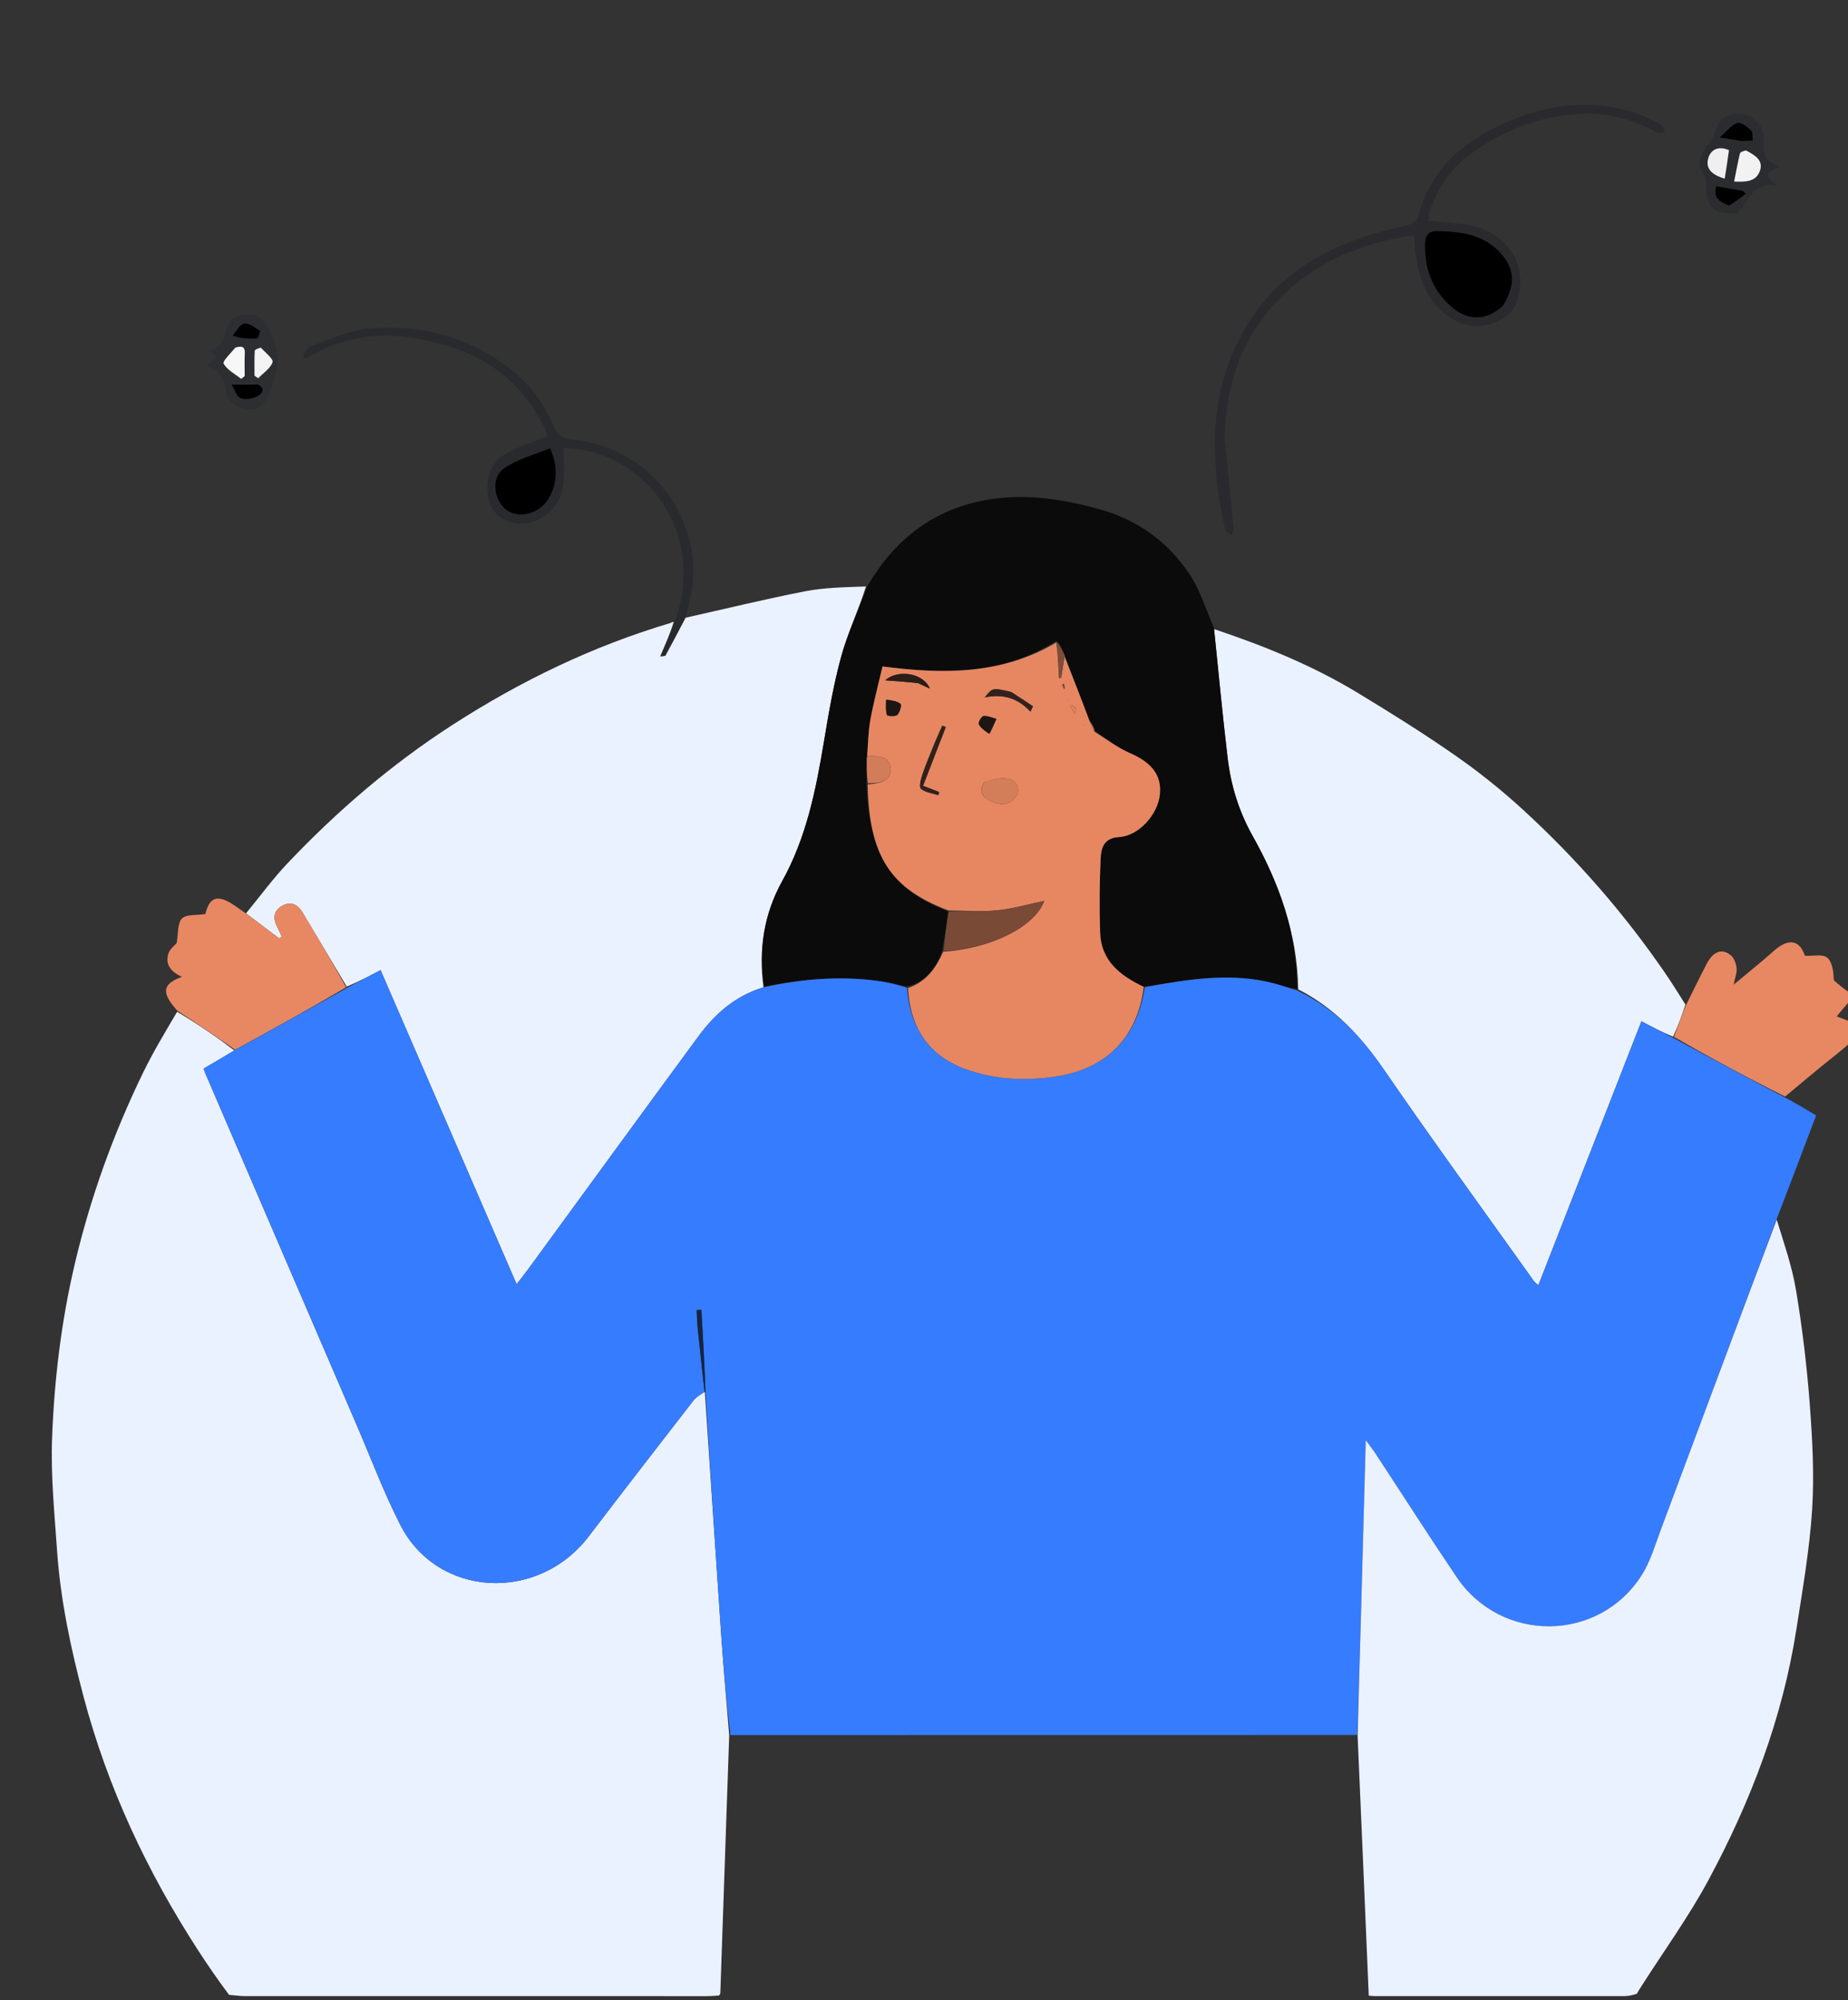 <svg xmlns="http://www.w3.org/2000/svg" xmlns:xlink="http://www.w3.org/1999/xlink" version="1.1" id="Layer_1" x="0px" y="0px" width="100%" viewBox="0 0 682 738" enable-background="new 0 0 682 738" xml:space="preserve">
<rect x="0" y="0" width="682" height="738" fill="#333333" stroke="none"/>
<path fill="none" opacity="1" stroke="none" d=" M60,739   C40.338,739 20.676,739 1.01,739   C1.007,493.062 1.007,247.123 1.007,1.092   C228.219,1.092 455.438,1.092 683,1.092   C683,122.357 683,243.715 682.701,365.83   C680.531,364.957 678.66,363.326 676.789,361.696   C676.635,358.715 676.321,355.108 674.354,353.355   C672.78,351.953 669.197,352.805 666.089,352.634   C664.171,346.847 660.085,345.959 654.574,350.888   C649.987,354.989 645.158,358.82 639.795,363.308   C640.316,360.679 641.052,358.915 640.887,357.24   C640.728,355.616 640.05,353.624 638.889,352.597   C635.705,349.781 632.327,350.913 629.95,355.437   C627.255,360.566 624.744,365.792 622.007,370.652   C619.417,366.557 617.056,362.728 614.513,359.024   C599.411,337.022 581.943,317.028 562.319,298.995   C554.436,291.751 546.007,284.986 537.229,278.859   C525.495,270.667 513.323,263.069 501.077,255.649   C484.426,245.558 466.468,238.268 448.021,231.718   C445.011,224.728 442.842,217.579 438.855,211.653   C430.871,199.788 419.802,191.768 405.692,187.865   C390.332,183.615 374.939,181.523 359.318,185.462   C341.847,189.867 329.129,200.725 319.546,216.013   C311.79,216.677 304.363,216.755 297.193,218.152   C282.396,221.034 267.735,224.62 253.059,227.53   C255.379,218.961 256.795,210.835 255.072,202.203   C250.681,180.203 233.361,164.398 211.383,162.197   C207.108,161.769 205.41,160.272 203.945,156.651   C200.385,147.846 194.498,140.637 186.908,135.023   C171.676,123.758 154.216,119.568 135.665,121.272   C128.484,121.931 121.536,125.396 114.565,127.821   C113.447,128.21 112.764,129.851 111.881,130.913   C112.144,131.45 112.406,131.987 112.669,132.524   C128.985,122.04 146.303,122.188 163.809,127.187   C181.837,132.334 194.864,143.421 202.284,160.915   C196.864,163.075 191.934,164.613 187.413,166.946   C181.209,170.148 179.274,175.843 180.031,182.53   C180.612,187.672 183.524,191.057 188.4,192.636   C196.833,195.369 206.832,188.521 207.885,178.999   C208.381,174.509 207.97,169.919 207.97,165.375   C237.057,165.438 261.331,196.022 248.615,229.141   C247.998,229.436 247.785,229.754 247.501,229.838   C218.779,238.378 192.108,251.246 166.956,267.477   C144.515,281.959 124.431,299.21 106.105,318.53   C100.614,324.318 95.877,330.821 90.493,336.843   C89.009,335.839 87.845,334.961 86.641,334.142   C80.235,329.786 77.296,330.968 75.787,337.24   C72.435,337.777 68.662,337.295 67.122,338.923   C65.442,340.701 65.83,344.433 65.198,347.975   C64.66,348.626 62.714,350.037 62.133,351.88   C60.833,355.996 63.275,358.67 67.126,360.415   C59.843,363.073 59.437,366.313 65.009,373.35   C60.838,381.003 56.507,388.176 52.856,395.68   C41.797,418.417 33.287,442.036 27.508,466.735   C22.583,487.787 20.038,509.102 19.223,530.561   C18.699,544.354 20.104,558.244 21.054,572.062   C22.313,590.371 26.121,608.201 30.825,625.964   C39.726,659.577 54.268,690.499 73.085,719.555   C76.665,725.085 80.411,730.508 83.607,735.982   C76.692,735.986 70.251,736.018 63.81,735.972   C61.648,735.956 59.716,736.03 60,739  M452.001,161.546   C452.013,117.839 483.984,91.45 521.827,86.911   C521.885,87.728 521.936,88.533 522.001,89.338   C522.805,99.292 524.87,108.683 533.045,115.57   C538.797,120.415 545.295,121.537 552.093,118.856   C559.024,116.122 561.171,110.234 561.038,103.113   C560.857,93.441 553.144,84.968 542.137,83.087   C537.287,82.258 532.339,82.001 527.109,81.45   C527.266,80.156 527.208,78.982 527.565,77.953   C530.457,69.627 535.072,62.545 542.261,57.199   C554.278,48.264 567.634,42.946 582.613,42.028   C592.801,41.404 602.344,43.765 611.283,48.726   C612.096,49.178 613.432,48.686 614.526,48.632   C613.995,47.75 613.675,46.484 612.895,46.055   C610.135,44.537 607.31,43.042 604.345,42.011   C588.142,36.375 572.184,38.231 556.793,44.768   C540.779,51.569 528.048,61.874 523.445,79.812   C523.114,81.103 521.301,82.493 519.893,82.939   C515.802,84.234 511.509,84.885 507.396,86.122   C488.763,91.724 472.521,101.009 461.662,117.72   C445.927,141.936 446.165,168.299 452.109,195.254   C452.306,196.145 453.724,196.766 454.572,197.512   C454.769,196.372 455.226,195.208 455.122,194.096   C454.136,183.569 453.054,173.052 452.001,161.546  M641.622,78.586   C643.425,76.006 645.061,73.284 647.099,70.906   C648.145,69.685 649.837,68.905 651.378,68.266   C652.191,67.93 653.307,68.326 656.098,68.513   C648.624,63.639 654.706,63.08 656.818,61.332   C651.468,59.53 650.222,57.326 650.909,51.579   C651.418,47.319 647.706,42.723 643.213,42.048   C638.095,41.279 634.266,43.869 632.993,48.576   C632.528,50.297 631.46,51.947 630.347,53.381   C627.794,56.672 625.605,59.866 628.606,64.064   C629.23,64.937 629.802,66.141 629.747,67.157   C629.256,76.188 632.044,79.181 641.622,78.586  M76.163,135.439   C81.865,136.625 82.909,140.775 83.771,145.818   C84.111,147.809 87.436,150.17 89.802,150.762   C95.843,152.273 98.209,148.631 100.309,142.705   C102.692,135.981 103.606,130.547 100.281,123.759   C98.054,119.214 96.608,116.051 91.589,116.016   C86.349,115.979 83.925,118.496 82.896,124.199   C82.62,125.725 81.042,127.111 79.829,128.33   C79.204,128.959 78.068,129.081 77.163,129.432   C78.008,130.094 78.854,130.757 80.099,131.733   C78.758,132.815 77.541,133.798 76.163,135.439  z"/>
<path fill="none" opacity="1" stroke="none" d=" M60.469,739   C59.716,736.03 61.648,735.956 63.81,735.972   C70.251,736.018 76.692,735.986 84.07,736.032   C86.825,736.222 88.643,736.488 90.46,736.489   C147.23,736.511 203.999,736.509 260.769,736.497   C262.376,736.497 263.984,736.35 265.336,736.284   C265.658,735.774 265.82,735.635 265.825,735.492   C266.928,703.733 268.02,671.974 269.573,640.189   C347.003,640.16 423.972,640.158 501.027,640.599   C502.45,672.723 503.788,704.404 505.136,736.328   C505.995,736.388 506.797,736.494 507.599,736.495   C538.224,736.505 568.85,736.512 599.475,736.484   C600.957,736.483 602.438,736.156 604.393,735.982   C613.671,735.986 622.48,735.838 631.274,736.125   C632.879,736.177 634.426,737.996 636,739   C444.312,739 252.625,739 60.469,739  z"/>
<path fill="none" opacity="1" stroke="none" d=" M636.469,739   C634.426,737.996 632.879,736.177 631.274,736.125   C622.48,735.838 613.671,735.986 604.511,735.647   C604.767,734.371 605.386,733.437 605.988,732.492   C614.207,719.601 623.242,707.149 630.473,693.726   C646.173,664.583 657.869,633.849 662.985,600.941   C665.255,586.338 667.82,571.707 668.757,556.993   C669.584,543.995 668.846,530.826 667.863,517.804   C666.812,503.863 665.121,489.929 662.836,476.137   C661.358,467.214 658.312,458.551 656.004,449.407   C660.767,436.558 665.497,424.074 670.241,411.551   C666.205,409.139 662.603,406.987 659.154,404.536   C663.409,400.789 667.467,397.288 671.623,393.907   C675.359,390.869 679.204,387.964 683,385   C683,503 683,621 683,739   C667.57,739 652.254,739 636.469,739  z"/>
<path fill="#E88862" opacity="1" stroke="none" d=" M683,384.556   C679.204,387.964 675.359,390.869 671.623,393.907   C667.467,397.288 663.409,400.789 658.793,404.587   C644.727,397.594 631.177,390.252 617.747,382.559   C619.295,378.464 620.724,374.721 622.153,370.977   C624.744,365.792 627.255,360.566 629.95,355.437   C632.327,350.913 635.705,349.781 638.889,352.597   C640.05,353.624 640.728,355.616 640.887,357.24   C641.052,358.915 640.316,360.679 639.795,363.308   C645.158,358.82 649.987,354.989 654.574,350.888   C660.085,345.959 664.171,346.847 666.089,352.634   C669.197,352.805 672.78,351.953 674.354,353.355   C676.321,355.108 676.635,358.715 676.789,361.696   C678.66,363.326 680.531,364.957 682.701,366.294   C683,367.067 683,368.133 682.718,369.311   C681.015,371.144 679.593,372.866 677.82,375.015   C679.744,375.752 681.372,376.376 683,377   C683,379.371 683,381.741 683,384.556  z"/>
<path fill="none" opacity="1" stroke="none" d=" M683,376.562   C681.372,376.376 679.744,375.752 677.82,375.015   C679.593,372.866 681.015,371.144 682.718,369.711   C683,372.042 683,374.083 683,376.562  z"/>
<path fill="#EBF2FF" opacity="1" stroke="none" d=" M269.112,640.215   C268.02,671.974 266.928,703.733 265.825,735.492   C265.82,735.635 265.658,735.774 265.336,736.284   C263.984,736.35 262.376,736.497 260.769,736.497   C203.999,736.509 147.23,736.511 90.46,736.489   C88.643,736.488 86.825,736.222 84.544,736.03   C80.411,730.508 76.665,725.085 73.085,719.555   C54.268,690.499 39.726,659.577 30.825,625.964   C26.121,608.201 22.313,590.371 21.054,572.062   C20.104,558.244 18.699,544.354 19.223,530.561   C20.038,509.102 22.583,487.787 27.508,466.735   C33.287,442.036 41.797,418.417 52.856,395.68   C56.507,388.176 60.838,381.003 65.366,373.318   C72.846,377.743 79.817,382.53 86.495,387.559   C82.505,389.963 78.809,392.125 75.146,394.267   C75.452,395.127 75.592,395.602 75.786,396.053   C94.374,439.244 112.959,482.436 131.56,525.622   C136.884,537.983 141.627,550.645 147.728,562.612   C161.423,589.472 198.499,591.475 217.303,566.812   C230.109,550.016 243.04,533.315 255.996,516.634   C257.006,515.334 258.654,514.531 260.023,513.528   C260.04,513.56 260.078,513.622 260.144,514.071   C262.214,544.512 264.173,574.507 266.246,604.493   C267.07,616.41 268.149,628.308 269.112,640.215  z"/>
<path fill="#EBF2FF" opacity="1" stroke="none" d=" M253.019,227.916   C267.735,224.62 282.396,221.034 297.193,218.152   C304.363,216.755 311.79,216.677 319.584,216.378   C316.804,225.226 312.854,233.509 310.454,242.219   C307.599,252.583 305.812,263.27 304.035,273.895   C301.072,291.61 297.56,309.076 288.697,325.041   C281.952,337.193 279.873,350.294 281.758,364.283   C271.227,367.453 263.751,374.224 257.637,382.532   C236.625,411.082 215.775,439.752 194.855,468.37   C193.649,470.02 192.365,471.614 190.662,473.824   C173.67,434.606 157.106,396.378 140.454,357.945   C136.074,360.223 132.115,362.282 127.968,364.03   C122.413,354.706 117.059,345.685 111.672,336.684   C109.884,333.697 107.306,332.414 104.107,334.229   C100.928,336.032 100.66,338.847 102.292,341.968   C102.901,343.13 103.419,344.339 103.978,345.527   C103.661,345.763 103.344,345.999 103.027,346.235   C98.949,343.155 94.872,340.076 90.794,336.996   C95.877,330.821 100.614,324.318 106.105,318.53   C124.431,299.21 144.515,281.959 166.956,267.477   C192.108,251.246 218.779,238.378 247.501,229.838   C247.785,229.754 247.998,229.436 248.634,229.516   C247.304,233.792 245.585,237.778 243.702,242.142   C244.727,242.003 245.446,242.093 245.572,241.86   C248.096,237.234 250.55,232.572 253.019,227.916  z"/>
<path fill="#EBF2FF" opacity="1" stroke="none" d=" M622.007,370.652   C620.724,374.721 619.295,378.464 617.434,382.489   C613.372,380.838 609.742,378.905 605.772,376.791   C593.019,409.447 580.438,441.662 567.723,474.221   C566.786,473.351 566.364,473.073 566.091,472.689   C547.645,446.797 528.911,421.104 510.907,394.908   C502.414,382.552 492.733,372.017 479.114,365.027   C478.761,344.246 472.004,325.772 462.251,308.38   C457.167,299.316 454.26,289.776 453.054,279.673   C451.164,263.846 449.689,247.968 448.038,232.112   C466.468,238.268 484.426,245.558 501.077,255.649   C513.323,263.069 525.495,270.667 537.229,278.859   C546.007,284.986 554.436,291.751 562.319,298.995   C581.943,317.028 599.411,337.022 614.513,359.024   C617.056,362.728 619.417,366.557 622.007,370.652  z"/>
<path fill="#0B0B0B" opacity="1" stroke="none" d=" M448.021,231.718   C449.689,247.968 451.164,263.846 453.054,279.673   C454.26,289.776 457.167,299.316 462.251,308.38   C472.004,325.772 478.761,344.246 478.712,364.969   C475.752,364.584 473.263,363.669 470.714,362.975   C454.51,358.567 438.484,361.351 422.104,364.114   C413.245,359.908 406.334,354.399 406.003,344.076   C405.711,334.956 405.759,325.805 406.195,316.694   C406.378,312.872 407.391,309.165 412.961,308.848   C420.262,308.433 427.3,300.558 428.057,293.107   C428.778,286.014 424.943,281.281 417.104,277.911   C412.447,275.908 408.317,272.68 404.062,269.661   C403.483,268.132 402.791,266.946 402.015,265.428   C398.905,257.447 395.881,249.797 392.912,241.795   C392.027,239.719 391.086,237.996 389.851,236.518   C369.743,249.016 348.037,248.802 325.686,245.893   C324.097,252.752 322.372,259.153 321.192,265.653   C320.397,270.03 320.374,274.546 319.898,279.443   C319.819,282.918 319.848,285.949 319.816,289.434   C320.776,315.95 328.651,327.904 350.028,336.359   C349.28,341.49 348.586,346.185 347.666,351.146   C345.249,357.525 341.643,362.269 334.707,364.038   C331.074,363.267 327.848,362.469 324.575,362.003   C310.268,359.966 296.099,361.167 282.019,364.043   C279.873,350.294 281.952,337.193 288.697,325.041   C297.56,309.076 301.072,291.61 304.035,273.895   C305.812,263.27 307.599,252.583 310.454,242.219   C312.854,233.509 316.804,225.226 320.03,216.389   C329.129,200.725 341.847,189.867 359.318,185.462   C374.939,181.523 390.332,183.615 405.692,187.865   C419.802,191.768 430.871,199.788 438.855,211.653   C442.842,217.579 445.011,224.728 448.021,231.718  z"/>
<path fill="#E88863" opacity="1" stroke="none" d=" M90.493,336.843   C94.872,340.076 98.949,343.155 103.027,346.235   C103.344,345.999 103.661,345.763 103.978,345.527   C103.419,344.339 102.901,343.13 102.292,341.968   C100.66,338.847 100.928,336.032 104.107,334.229   C107.306,332.414 109.884,333.697 111.672,336.684   C117.059,345.685 122.413,354.706 127.743,364.274   C114.067,372.325 100.428,379.821 86.789,387.317   C79.817,382.53 72.846,377.743 65.518,372.989   C59.437,366.313 59.843,363.073 67.126,360.415   C63.275,358.67 60.833,355.996 62.133,351.88   C62.714,350.037 64.66,348.626 65.198,347.975   C65.83,344.433 65.442,340.701 67.122,338.923   C68.662,337.295 72.435,337.777 75.787,337.24   C77.296,330.968 80.235,329.786 86.641,334.142   C87.845,334.961 89.009,335.839 90.493,336.843  z"/>
<path fill="#29292E" opacity="1" stroke="none" d=" M452,162.039   C453.054,173.052 454.136,183.569 455.122,194.096   C455.226,195.208 454.769,196.372 454.572,197.512   C453.724,196.766 452.306,196.145 452.109,195.254   C446.165,168.299 445.927,141.936 461.662,117.72   C472.521,101.009 488.763,91.724 507.396,86.122   C511.509,84.885 515.802,84.234 519.893,82.939   C521.301,82.493 523.114,81.103 523.445,79.812   C528.048,61.874 540.779,51.569 556.793,44.768   C572.184,38.231 588.142,36.375 604.345,42.011   C607.31,43.042 610.135,44.537 612.895,46.055   C613.675,46.484 613.995,47.75 614.526,48.632   C613.432,48.686 612.096,49.178 611.283,48.726   C602.344,43.765 592.801,41.404 582.613,42.028   C567.634,42.946 554.278,48.264 542.261,57.199   C535.072,62.545 530.457,69.627 527.565,77.953   C527.208,78.982 527.266,80.156 527.109,81.45   C532.339,82.001 537.287,82.258 542.137,83.087   C553.144,84.968 560.857,93.441 561.038,103.113   C561.171,110.234 559.024,116.122 552.093,118.856   C545.295,121.537 538.797,120.415 533.045,115.57   C524.87,108.683 522.805,99.292 522.001,89.338   C521.936,88.533 521.885,87.728 521.827,86.911   C483.984,91.45 452.013,117.839 452,162.039  M555.05,112.406   C559.356,104.787 559.122,99.253 553.724,93.312   C547.394,86.344 538.769,85.378 530.079,85.25   C527.492,85.212 525.929,86.789 525.885,90.108   C525.763,99.478 528.705,107.264 535.898,113.431   C541.78,118.474 548.882,118.38 555.05,112.406  z"/>
<path fill="#292A2E" opacity="1" stroke="none" d=" M253.059,227.53   C250.55,232.572 248.096,237.234 245.572,241.86   C245.446,242.093 244.727,242.003 243.702,242.142   C245.585,237.778 247.304,233.792 249.004,229.43   C261.331,196.022 237.057,165.438 207.97,165.375   C207.97,169.919 208.381,174.509 207.885,178.999   C206.832,188.521 196.833,195.369 188.4,192.636   C183.524,191.057 180.612,187.672 180.031,182.53   C179.274,175.843 181.209,170.148 187.413,166.946   C191.934,164.613 196.864,163.075 202.284,160.915   C194.864,143.421 181.837,132.334 163.809,127.187   C146.303,122.188 128.985,122.04 112.669,132.524   C112.406,131.987 112.144,131.45 111.881,130.913   C112.764,129.851 113.447,128.21 114.565,127.821   C121.536,125.396 128.484,121.931 135.665,121.272   C154.216,119.568 171.676,123.758 186.908,135.023   C194.498,140.637 200.385,147.846 203.945,156.651   C205.41,160.272 207.108,161.769 211.383,162.197   C233.361,164.398 250.681,180.203 255.072,202.203   C256.795,210.835 255.379,218.961 253.059,227.53  M202.527,165.344   C197.013,167.736 191.02,169.42 186.124,172.727   C181.602,175.782 181.95,182.886 185.598,186.938   C188.793,190.487 194.186,190.776 198.756,187.833   C204.38,184.211 207.406,174.22 202.527,165.344  z"/>
<path fill="#2B2C30" opacity="1" stroke="none" d=" M641.246,78.725   C632.044,79.181 629.256,76.188 629.747,67.157   C629.802,66.141 629.23,64.937 628.606,64.064   C625.605,59.866 627.794,56.672 630.347,53.381   C631.46,51.947 632.528,50.297 632.993,48.576   C634.266,43.869 638.095,41.279 643.213,42.048   C647.706,42.723 651.418,47.319 650.909,51.579   C650.222,57.326 651.468,59.53 656.818,61.332   C654.706,63.08 648.624,63.639 656.098,68.513   C653.307,68.326 652.191,67.93 651.378,68.266   C649.837,68.905 648.145,69.685 647.099,70.906   C645.061,73.284 643.425,76.006 641.246,78.725  M644.023,55.318   C643.364,55.75 642.258,56.071 642.12,56.632   C641.307,59.922 640.721,63.269 639.98,66.991   C644.042,67.116 647.959,67.225 649.464,63.104   C650.9,59.168 647.7,57.276 644.023,55.318  M638.045,55.011   C634.055,53.613 630.991,55.331 630.29,58.983   C629.524,62.974 632.755,64.786 636.503,65.914   C637.073,62.299 637.582,59.067 638.045,55.011  M643.285,52.051   C644.457,51.989 645.63,51.926 646.802,51.863   C646.662,50.588 646.993,48.805 646.282,48.145   C644.846,46.814 642.481,44.956 641.156,45.378   C638.97,46.074 637.305,48.406 634.665,50.707   C638.401,51.328 640.452,51.669 643.285,52.051  M638.496,75.907   C640.41,74.459 642.323,73.011 644.237,71.562   C643.932,71.188 643.627,70.813 643.322,70.438   C640.019,69.877 636.715,69.315 633.361,68.745   C632.117,72.961 634.691,74.542 638.496,75.907  z"/>
<path fill="#2D2E32" opacity="1" stroke="none" d=" M76.243,135.11   C77.541,133.798 78.758,132.815 80.099,131.733   C78.854,130.757 78.008,130.094 77.163,129.432   C78.068,129.081 79.204,128.959 79.829,128.33   C81.042,127.111 82.62,125.725 82.896,124.199   C83.925,118.496 86.349,115.979 91.589,116.016   C96.608,116.051 98.054,119.214 100.281,123.759   C103.606,130.547 102.692,135.981 100.309,142.705   C98.209,148.631 95.843,152.273 89.802,150.762   C87.436,150.17 84.111,147.809 83.771,145.818   C82.909,140.775 81.865,136.625 76.243,135.11  M86.488,128.414   C85.064,130.399 82.025,133.313 82.529,134.19   C83.87,136.523 86.739,137.979 89,139.784   C89.435,139.438 89.87,139.092 90.306,138.746   C90.306,135.945 90.195,133.138 90.339,130.344   C90.467,127.838 89.239,127.558 86.488,128.414  M95.852,128.135   C95.21,128.57 94.037,128.977 94.011,129.446   C93.844,132.503 93.925,135.574 93.925,138.64   C94.381,138.944 94.838,139.247 95.294,139.551   C97.163,137.619 99.783,135.948 100.586,133.644   C100.986,132.497 98.055,130.19 95.852,128.135  M94.609,141.933   C91.836,141.933 89.063,141.933 85.475,141.933   C86.732,143.952 87.405,146.405 88.807,146.937   C90.561,147.603 93.105,147.1 94.915,146.259   C95.654,145.916 98.986,143.618 94.609,141.933  M95.858,121.69   C93.915,120.836 91.783,119.049 90.085,119.395   C88.435,119.731 87.231,122.255 85.832,123.818   C89.32,124.992 92.076,125.127 94.795,124.875   C95.321,124.826 95.707,123.264 95.858,121.69  z"/>
<path fill="#367CFF" opacity="1" stroke="none" d=" M86.495,387.559   C100.428,379.821 114.067,372.325 127.931,364.585   C132.115,362.282 136.074,360.223 140.454,357.945   C157.106,396.378 173.67,434.606 190.662,473.824   C192.365,471.614 193.649,470.02 194.855,468.37   C215.775,439.752 236.625,411.082 257.637,382.532   C263.751,374.224 271.227,367.453 281.758,364.283   C296.099,361.167 310.268,359.966 324.575,362.003   C327.848,362.469 331.074,363.267 334.702,364.452   C336.019,380.426 343.59,390.385 358.237,395.11   C368.537,398.432 379.092,398.784 389.738,397.168   C408.31,394.35 419.805,382.772 422.466,364.25   C438.484,361.351 454.51,358.567 470.714,362.975   C473.263,363.669 475.752,364.584 478.671,365.455   C492.733,372.017 502.414,382.552 510.907,394.908   C528.911,421.104 547.645,446.797 566.091,472.689   C566.364,473.073 566.786,473.351 567.723,474.221   C580.438,441.662 593.019,409.447 605.772,376.791   C609.742,378.905 613.372,380.838 617.315,382.84   C631.177,390.252 644.727,397.594 658.639,404.885   C662.603,406.987 666.205,409.139 670.241,411.551   C665.497,424.074 660.767,436.558 655.73,449.65   C641.275,488.282 627.153,526.315 612.952,564.318   C610.805,570.065 609.066,576.17 605.813,581.262   C589.969,606.058 554.084,606.332 537.575,581.903   C527.414,566.868 517.644,551.57 507.682,536.4   C506.766,535.006 505.727,533.692 504.031,531.357   C503.407,554.296 502.839,575.763 502.234,597.229   C501.831,611.539 501.374,625.847 500.941,640.156   C423.972,640.158 347.003,640.16 269.573,640.189   C268.149,628.308 267.07,616.41 266.246,604.493   C264.173,574.507 262.214,544.512 260.382,513.811   C259.985,503.152 259.416,493.202 258.847,483.253   C258.265,483.292 257.682,483.332 257.099,483.371   C257.223,485.619 257.258,487.877 257.488,490.115   C258.291,497.912 259.161,505.703 260.006,513.496   C258.654,514.531 257.006,515.334 255.996,516.634   C243.04,533.315 230.109,550.016 217.303,566.812   C198.499,591.475 161.423,589.472 147.728,562.612   C141.627,550.645 136.884,537.983 131.56,525.622   C112.959,482.436 94.374,439.244 75.786,396.053   C75.592,395.602 75.452,395.127 75.146,394.267   C78.809,392.125 82.505,389.963 86.495,387.559  z"/>
<path fill="#EBF2FF" opacity="1" stroke="none" d=" M501.027,640.599   C501.374,625.847 501.831,611.539 502.234,597.229   C502.839,575.763 503.407,554.296 504.031,531.357   C505.727,533.692 506.766,535.006 507.682,536.4   C517.644,551.57 527.414,566.868 537.575,581.903   C554.084,606.332 589.969,606.058 605.813,581.262   C609.066,576.17 610.805,570.065 612.952,564.318   C627.153,526.315 641.275,488.282 655.696,450.015   C658.312,458.551 661.358,467.214 662.836,476.137   C665.121,489.929 666.812,503.863 667.863,517.804   C668.846,530.826 669.584,543.995 668.757,556.993   C667.82,571.707 665.255,586.338 662.985,600.941   C657.869,633.849 646.173,664.583 630.473,693.726   C623.242,707.149 614.207,719.601 605.988,732.492   C605.386,733.437 604.767,734.371 604.037,735.645   C602.438,736.156 600.957,736.483 599.475,736.484   C568.85,736.512 538.224,736.505 507.599,736.495   C506.797,736.494 505.995,736.388 505.136,736.328   C503.788,704.404 502.45,672.723 501.027,640.599  z"/>
<path fill="#152440" opacity="1" stroke="none" d=" M260.023,513.528   C259.161,505.703 258.291,497.912 257.488,490.115   C257.258,487.877 257.223,485.619 257.099,483.371   C257.682,483.332 258.265,483.292 258.847,483.253   C259.416,493.202 259.985,503.152 260.316,513.362   C260.078,513.622 260.04,513.56 260.023,513.528  z"/>
<path fill="#E78762" opacity="1" stroke="none" d=" M422.104,364.114   C419.805,382.772 408.31,394.35 389.738,397.168   C379.092,398.784 368.537,398.432 358.237,395.11   C343.59,390.385 336.019,380.426 335.089,364.578   C341.643,362.269 345.249,357.525 348.099,351.144   C365.87,349.991 381.954,341.867 385.382,332.383   C379.599,333.596 373.864,335.293 368.018,335.876   C362.097,336.466 356.066,335.954 350.083,335.924   C328.651,327.904 320.776,315.95 320.231,289.437   C324.526,288.98 328.832,288.492 328.712,283.823   C328.594,279.249 324.388,278.721 320.501,278.996   C320.336,279.008 320.171,278.999 320.006,278.999   C320.374,274.546 320.397,270.03 321.192,265.653   C322.372,259.153 324.097,252.752 325.686,245.893   C348.037,248.802 369.743,249.016 389.868,237.031   C390.402,241.609 390.626,245.918 390.849,250.227   C391.111,250.192 391.374,250.158 391.636,250.123   C392.043,247.464 392.45,244.806 392.857,242.147   C395.881,249.797 398.905,257.447 401.988,265.817   C402.681,267.693 403.315,268.848 403.95,270.003   C408.317,272.68 412.447,275.908 417.104,277.911   C424.943,281.281 428.778,286.014 428.057,293.107   C427.3,300.558 420.262,308.433 412.961,308.848   C407.391,309.165 406.378,312.872 406.195,316.694   C405.759,325.805 405.711,334.956 406.003,344.076   C406.334,354.399 413.245,359.908 422.104,364.114  M363.285,288.535   C360.807,292.055 362.844,294.33 365.765,295.67   C369.07,297.187 372.638,297.275 375.017,293.797   C376.804,291.184 375.065,287.644 371.533,287.209   C369.017,286.899 366.371,287.643 363.285,288.535  M345.133,273.653   C343.55,277.655 341.838,281.613 340.444,285.68   C339.851,287.409 339.086,290.34 339.87,291.015   C341.494,292.413 344.104,292.666 346.308,293.39   C346.404,293.004 346.499,292.618 346.595,292.232   C344.7,291.499 342.806,290.766 340.644,289.93   C343.57,282.374 346.304,275.316 349.038,268.257   C348.607,268.085 348.176,267.914 347.745,267.742   C346.988,269.481 346.23,271.22 345.133,273.653  M326.896,258.28   C326.976,260.141 326.815,262.072 327.32,263.809   C327.432,264.195 330.42,264.46 331.131,263.782   C332.07,262.887 332.822,260.159 332.325,259.718   C331.126,258.655 329.154,258.464 326.896,258.28  M373.013,255.236   C366.261,253.715 366.261,253.715 363.433,257.311   C370.331,255.858 375.772,257.71 380.292,262.591   C380.598,261.924 380.904,261.257 381.211,260.589   C378.711,258.918 376.211,257.246 373.013,255.236  M365.318,270.675   C366.12,268.863 366.923,267.052 367.725,265.241   C366.129,264.837 364.494,264.043 362.954,264.199   C362.236,264.271 360.94,266.534 361.241,267.183   C361.9,268.6 363.414,269.619 365.318,270.675  M339.013,252.118   C340.239,252.698 341.466,253.278 343.175,254.086   C340.669,248.075 330.986,246.976 326.719,251.022   C330.264,251.271 334.26,251.551 339.013,252.118  M397.125,261.36   C396.562,260.892 395.998,260.425 395.435,259.957   C395.256,260.086 395.078,260.214 394.899,260.343   C395.468,261.379 396.036,262.415 396.604,263.451   C396.875,262.935 397.145,262.419 397.125,261.36  M392.981,254.117   C392.904,253.54 392.827,252.963 392.75,252.386   C392.515,252.428 392.279,252.47 392.044,252.512   C392.193,253.183 392.342,253.854 392.981,254.117  M394.163,258.738   C394.112,258.582 394.061,258.425 394.01,258.269   C393.96,258.426 393.909,258.583 394.163,258.738  M400.343,267.525   C400.147,267.474 399.951,267.422 399.756,267.371   C399.882,267.496 400.007,267.622 400.343,267.525  z"/>
<path fill="#794A36" opacity="1" stroke="none" d=" M350.028,336.359   C356.066,335.954 362.097,336.466 368.018,335.876   C373.864,335.293 379.599,333.596 385.382,332.383   C381.954,341.867 365.87,349.991 348.325,350.879   C348.586,346.185 349.28,341.49 350.028,336.359  z"/>
<path fill="#D37C59" opacity="1" stroke="none" d=" M319.898,279.443   C320.171,278.999 320.336,279.008 320.501,278.996   C324.388,278.721 328.594,279.249 328.712,283.823   C328.832,288.492 324.526,288.98 320.291,288.983   C319.848,285.949 319.819,282.918 319.898,279.443  z"/>
<path fill="#7E4C38" opacity="1" stroke="none" d=" M392.912,241.795   C392.45,244.806 392.043,247.464 391.636,250.123   C391.374,250.158 391.111,250.192 390.849,250.227   C390.626,245.918 390.402,241.609 390.162,236.786   C391.086,237.996 392.027,239.719 392.912,241.795  z"/>
<path fill="#DC815D" opacity="1" stroke="none" d=" M404.062,269.661   C403.315,268.848 402.681,267.693 402.073,266.149   C402.791,266.946 403.483,268.132 404.062,269.661  z"/>
<path fill="#000000" opacity="1" stroke="none" d=" M554.791,112.683   C548.882,118.38 541.78,118.474 535.898,113.431   C528.705,107.264 525.763,99.478 525.885,90.108   C525.929,86.789 527.492,85.212 530.079,85.25   C538.769,85.378 547.394,86.344 553.724,93.312   C559.122,99.253 559.356,104.787 554.791,112.683  z"/>
<path fill="#000000" opacity="1" stroke="none" d=" M202.914,165.399   C207.406,174.22 204.38,184.211 198.756,187.833   C194.186,190.776 188.793,190.487 185.598,186.938   C181.95,182.886 181.602,175.782 186.124,172.727   C191.02,169.42 197.013,167.736 202.914,165.399  z"/>
<path fill="#F2F2F2" opacity="1" stroke="none" d=" M644.357,55.508   C647.7,57.276 650.9,59.168 649.464,63.104   C647.959,67.225 644.042,67.116 639.98,66.991   C640.721,63.269 641.307,59.922 642.12,56.632   C642.258,56.071 643.364,55.75 644.357,55.508  z"/>
<path fill="#EFEFEF" opacity="1" stroke="none" d=" M638.068,55.423   C637.582,59.067 637.073,62.299 636.503,65.914   C632.755,64.786 629.524,62.974 630.29,58.983   C630.991,55.331 634.055,53.613 638.068,55.423  z"/>
<path fill="#000000" opacity="1" stroke="none" d=" M642.894,52.03   C640.452,51.669 638.401,51.328 634.665,50.707   C637.305,48.406 638.97,46.074 641.156,45.378   C642.481,44.956 644.846,46.814 646.282,48.145   C646.993,48.805 646.662,50.588 646.802,51.863   C645.63,51.926 644.457,51.989 642.894,52.03  z"/>
<path fill="#000000" opacity="1" stroke="none" d=" M638.121,75.862   C634.691,74.542 632.117,72.961 633.361,68.745   C636.715,69.315 640.019,69.877 643.322,70.438   C643.627,70.813 643.932,71.188 644.237,71.562   C642.323,73.011 640.41,74.459 638.121,75.862  z"/>
<path fill="#F7F7F7" opacity="1" stroke="none" d=" M86.881,128.257   C89.239,127.558 90.467,127.838 90.339,130.344   C90.195,133.138 90.306,135.945 90.306,138.746   C89.87,139.092 89.435,139.438 89,139.784   C86.739,137.979 83.87,136.523 82.529,134.19   C82.025,133.313 85.064,130.399 86.881,128.257  z"/>
<path fill="#F3F3F3" opacity="1" stroke="none" d=" M96.242,128.272   C98.055,130.19 100.986,132.497 100.586,133.644   C99.783,135.948 97.163,137.619 95.294,139.551   C94.838,139.247 94.381,138.944 93.925,138.64   C93.925,135.574 93.844,132.503 94.011,129.446   C94.037,128.977 95.21,128.57 96.242,128.272  z"/>
<path fill="#000000" opacity="1" stroke="none" d=" M94.975,141.865   C98.986,143.618 95.654,145.916 94.915,146.259   C93.105,147.1 90.561,147.603 88.807,146.937   C87.405,146.405 86.732,143.952 85.475,141.933   C89.063,141.933 91.836,141.933 94.975,141.865  z"/>
<path fill="#000000" opacity="1" stroke="none" d=" M96.008,122.045   C95.707,123.264 95.321,124.826 94.795,124.875   C92.076,125.127 89.32,124.992 85.832,123.818   C87.231,122.255 88.435,119.731 90.085,119.395   C91.783,119.049 93.915,120.836 96.008,122.045  z"/>
<path fill="#D47D59" opacity="1" stroke="none" d=" M363.535,288.226   C366.371,287.643 369.017,286.899 371.533,287.209   C375.065,287.644 376.804,291.184 375.017,293.797   C372.638,297.275 369.07,297.187 365.765,295.67   C362.844,294.33 360.807,292.055 363.535,288.226  z"/>
<path fill="#32211B" opacity="1" stroke="none" d=" M345.303,273.306   C346.23,271.22 346.988,269.481 347.745,267.742   C348.176,267.914 348.607,268.085 349.038,268.257   C346.304,275.316 343.57,282.374 340.644,289.93   C342.806,290.766 344.7,291.499 346.595,292.232   C346.499,292.618 346.404,293.004 346.308,293.39   C344.104,292.666 341.494,292.413 339.87,291.015   C339.086,290.34 339.851,287.409 340.444,285.68   C341.838,281.613 343.55,277.655 345.303,273.306  z"/>
<path fill="#1C1512" opacity="1" stroke="none" d=" M327.195,258.101   C329.154,258.464 331.126,258.655 332.325,259.718   C332.822,260.159 332.07,262.887 331.131,263.782   C330.42,264.46 327.432,264.195 327.32,263.809   C326.815,262.072 326.976,260.141 327.195,258.101  z"/>
<path fill="#33221B" opacity="1" stroke="none" d=" M373.363,255.405   C376.211,257.246 378.711,258.918 381.211,260.589   C380.904,261.257 380.598,261.924 380.292,262.591   C375.772,257.71 370.331,255.858 363.433,257.311   C366.261,253.715 366.261,253.715 373.363,255.405  z"/>
<path fill="#1D1613" opacity="1" stroke="none" d=" M364.948,270.738   C363.414,269.619 361.9,268.6 361.241,267.183   C360.94,266.534 362.236,264.271 362.954,264.199   C364.494,264.043 366.129,264.837 367.725,265.241   C366.923,267.052 366.12,268.863 364.948,270.738  z"/>
<path fill="#2B1D18" opacity="1" stroke="none" d=" M338.634,251.974   C334.26,251.551 330.264,251.271 326.719,251.022   C330.986,246.976 340.669,248.075 343.175,254.086   C341.466,253.278 340.239,252.698 338.634,251.974  z"/>
<path fill="#DC815D" opacity="1" stroke="none" d=" M397.27,261.631   C397.145,262.419 396.875,262.935 396.604,263.451   C396.036,262.415 395.468,261.379 394.899,260.343   C395.078,260.214 395.256,260.086 395.435,259.957   C395.998,260.425 396.562,260.892 397.27,261.631  z"/>
<path fill="#7E4C38" opacity="1" stroke="none" d=" M392.736,254.321   C392.342,253.854 392.193,253.183 392.044,252.512   C392.279,252.47 392.515,252.428 392.75,252.386   C392.827,252.963 392.904,253.54 392.736,254.321  z"/>
<path fill="#DC815D" opacity="1" stroke="none" d=" M394.011,258.739   C393.909,258.583 393.96,258.426 394.01,258.269   C394.061,258.425 394.112,258.582 394.011,258.739  z"/>
<path fill="#DC815D" opacity="1" stroke="none" d=" M400.238,267.637   C400.007,267.622 399.882,267.496 399.756,267.371   C399.951,267.422 400.147,267.474 400.238,267.637  z"/>
</svg>
